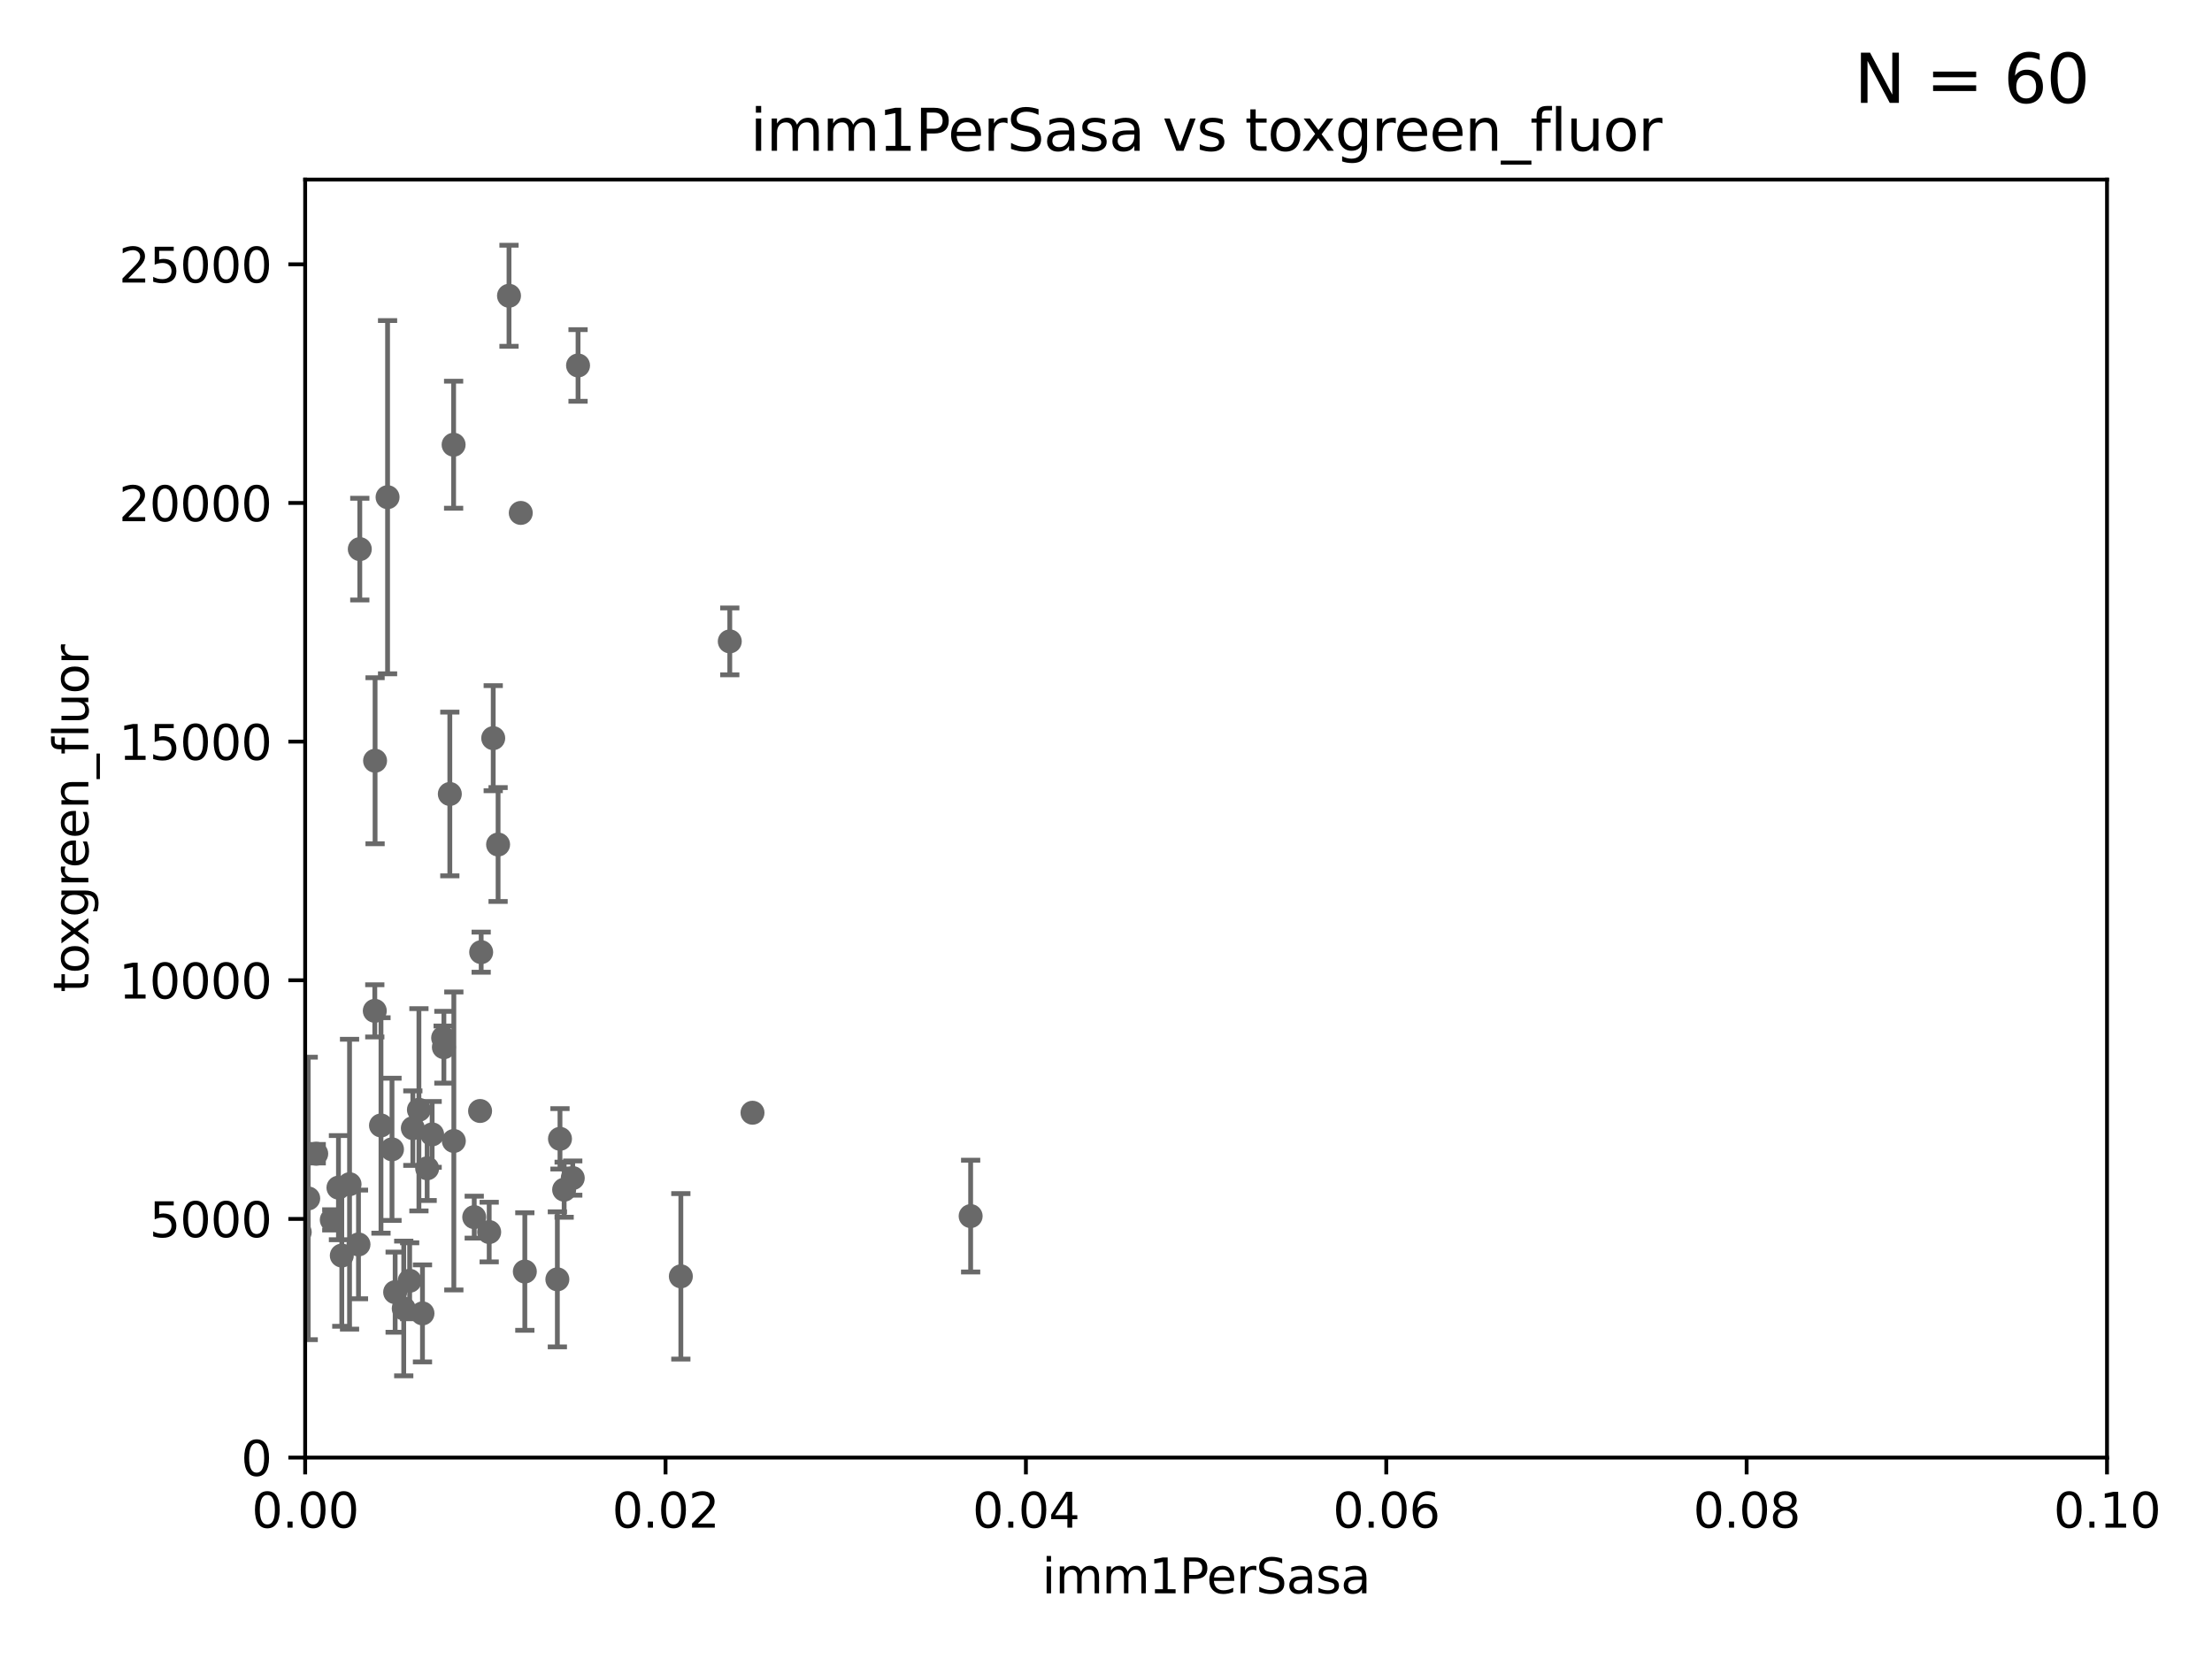 <?xml version="1.0" encoding="utf-8" standalone="no"?>
<!DOCTYPE svg PUBLIC "-//W3C//DTD SVG 1.1//EN"
  "http://www.w3.org/Graphics/SVG/1.1/DTD/svg11.dtd">
<svg xmlns:xlink="http://www.w3.org/1999/xlink" width="460.8pt" height="345.6pt" viewBox="0 0 460.8 345.6" xmlns="http://www.w3.org/2000/svg" version="1.1">
 <defs>
  <style type="text/css">*{stroke-linejoin: round; stroke-linecap: butt}</style>
 </defs>
 <g id="figure_1">
  <g id="patch_1">
   <path d="M 0 345.6 
L 460.8 345.6 
L 460.8 0 
L 0 0 
z
" style="fill: #ffffff"/>
  </g>
  <g id="axes_1">
   <g id="patch_2">
    <path d="M 63.571 303.64 
L 438.93 303.64 
L 438.93 37.411 
L 63.571 37.411 
z
" style="fill: #ffffff"/>
   </g>
   <g id="PathCollection_1">
    <defs>
     <path id="mae672cd3f0" d="M 0 1.118 
C 0.297 1.118 0.581 1 0.791 0.791 
C 1 0.581 1.118 0.297 1.118 0 
C 1.118 -0.297 1 -0.581 0.791 -0.791 
C 0.581 -1 0.297 -1.118 0 -1.118 
C -0.297 -1.118 -0.581 -1 -0.791 -0.791 
C -1 -0.581 -1.118 -0.297 -1.118 0 
C -1.118 0.297 -1 0.581 -0.791 0.791 
C -0.581 1 -0.297 1.118 0 1.118 
z
" style="stroke: #696969"/>
    </defs>
    <g clip-path="url(#pa9d5ca4246)">
     <use xlink:href="#mae672cd3f0" x="-1" y="238.791" style="fill: #696969; stroke: #696969"/>
     <use xlink:href="#mae672cd3f0" x="109.332" y="264.885" style="fill: #696969; stroke: #696969"/>
     <use xlink:href="#mae672cd3f0" x="45.73" y="215.137" style="fill: #696969; stroke: #696969"/>
     <use xlink:href="#mae672cd3f0" x="92.469" y="218.154" style="fill: #696969; stroke: #696969"/>
     <use xlink:href="#mae672cd3f0" x="108.485" y="106.852" style="fill: #696969; stroke: #696969"/>
     <use xlink:href="#mae672cd3f0" x="156.761" y="231.803" style="fill: #696969; stroke: #696969"/>
     <use xlink:href="#mae672cd3f0" x="70.507" y="247.408" style="fill: #696969; stroke: #696969"/>
     <use xlink:href="#mae672cd3f0" x="37.725" y="242.167" style="fill: #696969; stroke: #696969"/>
     <use xlink:href="#mae672cd3f0" x="-1" y="242.628" style="fill: #696969; stroke: #696969"/>
     <use xlink:href="#mae672cd3f0" x="-1" y="260.03" style="fill: #696969; stroke: #696969"/>
     <use xlink:href="#mae672cd3f0" x="74.679" y="259.238" style="fill: #696969; stroke: #696969"/>
     <use xlink:href="#mae672cd3f0" x="78.076" y="210.576" style="fill: #696969; stroke: #696969"/>
     <use xlink:href="#mae672cd3f0" x="141.833" y="265.885" style="fill: #696969; stroke: #696969"/>
     <use xlink:href="#mae672cd3f0" x="103.761" y="175.929" style="fill: #696969; stroke: #696969"/>
     <use xlink:href="#mae672cd3f0" x="120.418" y="76.132" style="fill: #696969; stroke: #696969"/>
     <use xlink:href="#mae672cd3f0" x="62.439" y="256.676" style="fill: #696969; stroke: #696969"/>
     <use xlink:href="#mae672cd3f0" x="47.36" y="120.338" style="fill: #696969; stroke: #696969"/>
     <use xlink:href="#mae672cd3f0" x="74.952" y="114.39" style="fill: #696969; stroke: #696969"/>
     <use xlink:href="#mae672cd3f0" x="11.634" y="242.44" style="fill: #696969; stroke: #696969"/>
     <use xlink:href="#mae672cd3f0" x="98.792" y="253.552" style="fill: #696969; stroke: #696969"/>
     <use xlink:href="#mae672cd3f0" x="56.142" y="244.141" style="fill: #696969; stroke: #696969"/>
     <use xlink:href="#mae672cd3f0" x="102.747" y="153.772" style="fill: #696969; stroke: #696969"/>
     <use xlink:href="#mae672cd3f0" x="94.542" y="237.685" style="fill: #696969; stroke: #696969"/>
     <use xlink:href="#mae672cd3f0" x="65.875" y="240.34" style="fill: #696969; stroke: #696969"/>
     <use xlink:href="#mae672cd3f0" x="152.027" y="133.613" style="fill: #696969; stroke: #696969"/>
     <use xlink:href="#mae672cd3f0" x="47.193" y="122.782" style="fill: #696969; stroke: #696969"/>
     <use xlink:href="#mae672cd3f0" x="84.106" y="272.577" style="fill: #696969; stroke: #696969"/>
     <use xlink:href="#mae672cd3f0" x="90.023" y="236.314" style="fill: #696969; stroke: #696969"/>
     <use xlink:href="#mae672cd3f0" x="117.522" y="247.837" style="fill: #696969; stroke: #696969"/>
     <use xlink:href="#mae672cd3f0" x="86.003" y="235.015" style="fill: #696969; stroke: #696969"/>
     <use xlink:href="#mae672cd3f0" x="1.664" y="249.627" style="fill: #696969; stroke: #696969"/>
     <use xlink:href="#mae672cd3f0" x="71.203" y="261.556" style="fill: #696969; stroke: #696969"/>
     <use xlink:href="#mae672cd3f0" x="-1" y="242.759" style="fill: #696969; stroke: #696969"/>
     <use xlink:href="#mae672cd3f0" x="-1" y="238.161" style="fill: #696969; stroke: #696969"/>
     <use xlink:href="#mae672cd3f0" x="202.203" y="253.334" style="fill: #696969; stroke: #696969"/>
     <use xlink:href="#mae672cd3f0" x="-1" y="237.422" style="fill: #696969; stroke: #696969"/>
     <use xlink:href="#mae672cd3f0" x="-1" y="236.596" style="fill: #696969; stroke: #696969"/>
     <use xlink:href="#mae672cd3f0" x="116.656" y="237.238" style="fill: #696969; stroke: #696969"/>
     <use xlink:href="#mae672cd3f0" x="119.315" y="245.413" style="fill: #696969; stroke: #696969"/>
     <use xlink:href="#mae672cd3f0" x="116.109" y="266.51" style="fill: #696969; stroke: #696969"/>
     <use xlink:href="#mae672cd3f0" x="88.984" y="243.381" style="fill: #696969; stroke: #696969"/>
     <use xlink:href="#mae672cd3f0" x="79.367" y="234.451" style="fill: #696969; stroke: #696969"/>
     <use xlink:href="#mae672cd3f0" x="85.34" y="266.809" style="fill: #696969; stroke: #696969"/>
     <use xlink:href="#mae672cd3f0" x="81.66" y="239.425" style="fill: #696969; stroke: #696969"/>
     <use xlink:href="#mae672cd3f0" x="82.317" y="269.184" style="fill: #696969; stroke: #696969"/>
     <use xlink:href="#mae672cd3f0" x="94.496" y="92.644" style="fill: #696969; stroke: #696969"/>
     <use xlink:href="#mae672cd3f0" x="-1" y="195.462" style="fill: #696969; stroke: #696969"/>
     <use xlink:href="#mae672cd3f0" x="-1" y="260.957" style="fill: #696969; stroke: #696969"/>
     <use xlink:href="#mae672cd3f0" x="7.627" y="263.725" style="fill: #696969; stroke: #696969"/>
     <use xlink:href="#mae672cd3f0" x="88.01" y="273.604" style="fill: #696969; stroke: #696969"/>
     <use xlink:href="#mae672cd3f0" x="101.907" y="256.66" style="fill: #696969; stroke: #696969"/>
     <use xlink:href="#mae672cd3f0" x="72.817" y="246.69" style="fill: #696969; stroke: #696969"/>
     <use xlink:href="#mae672cd3f0" x="92.316" y="216.213" style="fill: #696969; stroke: #696969"/>
     <use xlink:href="#mae672cd3f0" x="78.136" y="158.477" style="fill: #696969; stroke: #696969"/>
     <use xlink:href="#mae672cd3f0" x="69.116" y="254.118" style="fill: #696969; stroke: #696969"/>
     <use xlink:href="#mae672cd3f0" x="55.434" y="247.146" style="fill: #696969; stroke: #696969"/>
     <use xlink:href="#mae672cd3f0" x="100.236" y="198.352" style="fill: #696969; stroke: #696969"/>
     <use xlink:href="#mae672cd3f0" x="80.738" y="103.572" style="fill: #696969; stroke: #696969"/>
     <use xlink:href="#mae672cd3f0" x="93.707" y="165.402" style="fill: #696969; stroke: #696969"/>
     <use xlink:href="#mae672cd3f0" x="64.206" y="249.657" style="fill: #696969; stroke: #696969"/>
     <use xlink:href="#mae672cd3f0" x="87.269" y="231.188" style="fill: #696969; stroke: #696969"/>
     <use xlink:href="#mae672cd3f0" x="106.035" y="61.614" style="fill: #696969; stroke: #696969"/>
     <use xlink:href="#mae672cd3f0" x="100.01" y="231.439" style="fill: #696969; stroke: #696969"/>
    </g>
   </g>
   <g id="matplotlib.axis_1">
    <g id="xtick_1">
     <g id="line2d_1">
      <defs>
       <path id="m71b33cb4cd" d="M 0 0 
L 0 3.5 
" style="stroke: #000000; stroke-width: 0.8"/>
      </defs>
      <g>
       <use xlink:href="#m71b33cb4cd" x="63.571" y="303.64" style="stroke: #000000; stroke-width: 0.8"/>
      </g>
     </g>
     <g id="text_1">
      <!-- 0.00 -->
      <g transform="translate(52.438 318.238)scale(0.1 -0.1)">
       <defs>
        <path id="DejaVuSans-30" d="M 2034 4250 
Q 1547 4250 1301 3770 
Q 1056 3291 1056 2328 
Q 1056 1369 1301 889 
Q 1547 409 2034 409 
Q 2525 409 2770 889 
Q 3016 1369 3016 2328 
Q 3016 3291 2770 3770 
Q 2525 4250 2034 4250 
z
M 2034 4750 
Q 2819 4750 3233 4129 
Q 3647 3509 3647 2328 
Q 3647 1150 3233 529 
Q 2819 -91 2034 -91 
Q 1250 -91 836 529 
Q 422 1150 422 2328 
Q 422 3509 836 4129 
Q 1250 4750 2034 4750 
z
" transform="scale(0.016)"/>
        <path id="DejaVuSans-2e" d="M 684 794 
L 1344 794 
L 1344 0 
L 684 0 
L 684 794 
z
" transform="scale(0.016)"/>
       </defs>
       <use xlink:href="#DejaVuSans-30"/>
       <use xlink:href="#DejaVuSans-2e" x="63.623"/>
       <use xlink:href="#DejaVuSans-30" x="95.41"/>
       <use xlink:href="#DejaVuSans-30" x="159.033"/>
      </g>
     </g>
    </g>
    <g id="xtick_2">
     <g id="line2d_2">
      <g>
       <use xlink:href="#m71b33cb4cd" x="138.643" y="303.64" style="stroke: #000000; stroke-width: 0.8"/>
      </g>
     </g>
     <g id="text_2">
      <!-- 0.02 -->
      <g transform="translate(127.51 318.238)scale(0.1 -0.1)">
       <defs>
        <path id="DejaVuSans-32" d="M 1228 531 
L 3431 531 
L 3431 0 
L 469 0 
L 469 531 
Q 828 903 1448 1529 
Q 2069 2156 2228 2338 
Q 2531 2678 2651 2914 
Q 2772 3150 2772 3378 
Q 2772 3750 2511 3984 
Q 2250 4219 1831 4219 
Q 1534 4219 1204 4116 
Q 875 4013 500 3803 
L 500 4441 
Q 881 4594 1212 4672 
Q 1544 4750 1819 4750 
Q 2544 4750 2975 4387 
Q 3406 4025 3406 3419 
Q 3406 3131 3298 2873 
Q 3191 2616 2906 2266 
Q 2828 2175 2409 1742 
Q 1991 1309 1228 531 
z
" transform="scale(0.016)"/>
       </defs>
       <use xlink:href="#DejaVuSans-30"/>
       <use xlink:href="#DejaVuSans-2e" x="63.623"/>
       <use xlink:href="#DejaVuSans-30" x="95.41"/>
       <use xlink:href="#DejaVuSans-32" x="159.033"/>
      </g>
     </g>
    </g>
    <g id="xtick_3">
     <g id="line2d_3">
      <g>
       <use xlink:href="#m71b33cb4cd" x="213.715" y="303.64" style="stroke: #000000; stroke-width: 0.8"/>
      </g>
     </g>
     <g id="text_3">
      <!-- 0.04 -->
      <g transform="translate(202.582 318.238)scale(0.1 -0.1)">
       <defs>
        <path id="DejaVuSans-34" d="M 2419 4116 
L 825 1625 
L 2419 1625 
L 2419 4116 
z
M 2253 4666 
L 3047 4666 
L 3047 1625 
L 3713 1625 
L 3713 1100 
L 3047 1100 
L 3047 0 
L 2419 0 
L 2419 1100 
L 313 1100 
L 313 1709 
L 2253 4666 
z
" transform="scale(0.016)"/>
       </defs>
       <use xlink:href="#DejaVuSans-30"/>
       <use xlink:href="#DejaVuSans-2e" x="63.623"/>
       <use xlink:href="#DejaVuSans-30" x="95.41"/>
       <use xlink:href="#DejaVuSans-34" x="159.033"/>
      </g>
     </g>
    </g>
    <g id="xtick_4">
     <g id="line2d_4">
      <g>
       <use xlink:href="#m71b33cb4cd" x="288.786" y="303.64" style="stroke: #000000; stroke-width: 0.8"/>
      </g>
     </g>
     <g id="text_4">
      <!-- 0.06 -->
      <g transform="translate(277.654 318.238)scale(0.1 -0.1)">
       <defs>
        <path id="DejaVuSans-36" d="M 2113 2584 
Q 1688 2584 1439 2293 
Q 1191 2003 1191 1497 
Q 1191 994 1439 701 
Q 1688 409 2113 409 
Q 2538 409 2786 701 
Q 3034 994 3034 1497 
Q 3034 2003 2786 2293 
Q 2538 2584 2113 2584 
z
M 3366 4563 
L 3366 3988 
Q 3128 4100 2886 4159 
Q 2644 4219 2406 4219 
Q 1781 4219 1451 3797 
Q 1122 3375 1075 2522 
Q 1259 2794 1537 2939 
Q 1816 3084 2150 3084 
Q 2853 3084 3261 2657 
Q 3669 2231 3669 1497 
Q 3669 778 3244 343 
Q 2819 -91 2113 -91 
Q 1303 -91 875 529 
Q 447 1150 447 2328 
Q 447 3434 972 4092 
Q 1497 4750 2381 4750 
Q 2619 4750 2861 4703 
Q 3103 4656 3366 4563 
z
" transform="scale(0.016)"/>
       </defs>
       <use xlink:href="#DejaVuSans-30"/>
       <use xlink:href="#DejaVuSans-2e" x="63.623"/>
       <use xlink:href="#DejaVuSans-30" x="95.41"/>
       <use xlink:href="#DejaVuSans-36" x="159.033"/>
      </g>
     </g>
    </g>
    <g id="xtick_5">
     <g id="line2d_5">
      <g>
       <use xlink:href="#m71b33cb4cd" x="363.858" y="303.64" style="stroke: #000000; stroke-width: 0.8"/>
      </g>
     </g>
     <g id="text_5">
      <!-- 0.08 -->
      <g transform="translate(352.725 318.238)scale(0.1 -0.1)">
       <defs>
        <path id="DejaVuSans-38" d="M 2034 2216 
Q 1584 2216 1326 1975 
Q 1069 1734 1069 1313 
Q 1069 891 1326 650 
Q 1584 409 2034 409 
Q 2484 409 2743 651 
Q 3003 894 3003 1313 
Q 3003 1734 2745 1975 
Q 2488 2216 2034 2216 
z
M 1403 2484 
Q 997 2584 770 2862 
Q 544 3141 544 3541 
Q 544 4100 942 4425 
Q 1341 4750 2034 4750 
Q 2731 4750 3128 4425 
Q 3525 4100 3525 3541 
Q 3525 3141 3298 2862 
Q 3072 2584 2669 2484 
Q 3125 2378 3379 2068 
Q 3634 1759 3634 1313 
Q 3634 634 3220 271 
Q 2806 -91 2034 -91 
Q 1263 -91 848 271 
Q 434 634 434 1313 
Q 434 1759 690 2068 
Q 947 2378 1403 2484 
z
M 1172 3481 
Q 1172 3119 1398 2916 
Q 1625 2713 2034 2713 
Q 2441 2713 2670 2916 
Q 2900 3119 2900 3481 
Q 2900 3844 2670 4047 
Q 2441 4250 2034 4250 
Q 1625 4250 1398 4047 
Q 1172 3844 1172 3481 
z
" transform="scale(0.016)"/>
       </defs>
       <use xlink:href="#DejaVuSans-30"/>
       <use xlink:href="#DejaVuSans-2e" x="63.623"/>
       <use xlink:href="#DejaVuSans-30" x="95.41"/>
       <use xlink:href="#DejaVuSans-38" x="159.033"/>
      </g>
     </g>
    </g>
    <g id="xtick_6">
     <g id="line2d_6">
      <g>
       <use xlink:href="#m71b33cb4cd" x="438.93" y="303.64" style="stroke: #000000; stroke-width: 0.8"/>
      </g>
     </g>
     <g id="text_6">
      <!-- 0.10 -->
      <g transform="translate(427.797 318.238)scale(0.1 -0.1)">
       <defs>
        <path id="DejaVuSans-31" d="M 794 531 
L 1825 531 
L 1825 4091 
L 703 3866 
L 703 4441 
L 1819 4666 
L 2450 4666 
L 2450 531 
L 3481 531 
L 3481 0 
L 794 0 
L 794 531 
z
" transform="scale(0.016)"/>
       </defs>
       <use xlink:href="#DejaVuSans-30"/>
       <use xlink:href="#DejaVuSans-2e" x="63.623"/>
       <use xlink:href="#DejaVuSans-31" x="95.41"/>
       <use xlink:href="#DejaVuSans-30" x="159.033"/>
      </g>
     </g>
    </g>
    <g id="text_7">
     <!-- imm1PerSasa -->
     <g transform="translate(217.067 331.917)scale(0.1 -0.1)">
      <defs>
       <path id="DejaVuSans-69" d="M 603 3500 
L 1178 3500 
L 1178 0 
L 603 0 
L 603 3500 
z
M 603 4863 
L 1178 4863 
L 1178 4134 
L 603 4134 
L 603 4863 
z
" transform="scale(0.016)"/>
       <path id="DejaVuSans-6d" d="M 3328 2828 
Q 3544 3216 3844 3400 
Q 4144 3584 4550 3584 
Q 5097 3584 5394 3201 
Q 5691 2819 5691 2113 
L 5691 0 
L 5113 0 
L 5113 2094 
Q 5113 2597 4934 2840 
Q 4756 3084 4391 3084 
Q 3944 3084 3684 2787 
Q 3425 2491 3425 1978 
L 3425 0 
L 2847 0 
L 2847 2094 
Q 2847 2600 2669 2842 
Q 2491 3084 2119 3084 
Q 1678 3084 1418 2786 
Q 1159 2488 1159 1978 
L 1159 0 
L 581 0 
L 581 3500 
L 1159 3500 
L 1159 2956 
Q 1356 3278 1631 3431 
Q 1906 3584 2284 3584 
Q 2666 3584 2933 3390 
Q 3200 3197 3328 2828 
z
" transform="scale(0.016)"/>
       <path id="DejaVuSans-50" d="M 1259 4147 
L 1259 2394 
L 2053 2394 
Q 2494 2394 2734 2622 
Q 2975 2850 2975 3272 
Q 2975 3691 2734 3919 
Q 2494 4147 2053 4147 
L 1259 4147 
z
M 628 4666 
L 2053 4666 
Q 2838 4666 3239 4311 
Q 3641 3956 3641 3272 
Q 3641 2581 3239 2228 
Q 2838 1875 2053 1875 
L 1259 1875 
L 1259 0 
L 628 0 
L 628 4666 
z
" transform="scale(0.016)"/>
       <path id="DejaVuSans-65" d="M 3597 1894 
L 3597 1613 
L 953 1613 
Q 991 1019 1311 708 
Q 1631 397 2203 397 
Q 2534 397 2845 478 
Q 3156 559 3463 722 
L 3463 178 
Q 3153 47 2828 -22 
Q 2503 -91 2169 -91 
Q 1331 -91 842 396 
Q 353 884 353 1716 
Q 353 2575 817 3079 
Q 1281 3584 2069 3584 
Q 2775 3584 3186 3129 
Q 3597 2675 3597 1894 
z
M 3022 2063 
Q 3016 2534 2758 2815 
Q 2500 3097 2075 3097 
Q 1594 3097 1305 2825 
Q 1016 2553 972 2059 
L 3022 2063 
z
" transform="scale(0.016)"/>
       <path id="DejaVuSans-72" d="M 2631 2963 
Q 2534 3019 2420 3045 
Q 2306 3072 2169 3072 
Q 1681 3072 1420 2755 
Q 1159 2438 1159 1844 
L 1159 0 
L 581 0 
L 581 3500 
L 1159 3500 
L 1159 2956 
Q 1341 3275 1631 3429 
Q 1922 3584 2338 3584 
Q 2397 3584 2469 3576 
Q 2541 3569 2628 3553 
L 2631 2963 
z
" transform="scale(0.016)"/>
       <path id="DejaVuSans-53" d="M 3425 4513 
L 3425 3897 
Q 3066 4069 2747 4153 
Q 2428 4238 2131 4238 
Q 1616 4238 1336 4038 
Q 1056 3838 1056 3469 
Q 1056 3159 1242 3001 
Q 1428 2844 1947 2747 
L 2328 2669 
Q 3034 2534 3370 2195 
Q 3706 1856 3706 1288 
Q 3706 609 3251 259 
Q 2797 -91 1919 -91 
Q 1588 -91 1214 -16 
Q 841 59 441 206 
L 441 856 
Q 825 641 1194 531 
Q 1563 422 1919 422 
Q 2459 422 2753 634 
Q 3047 847 3047 1241 
Q 3047 1584 2836 1778 
Q 2625 1972 2144 2069 
L 1759 2144 
Q 1053 2284 737 2584 
Q 422 2884 422 3419 
Q 422 4038 858 4394 
Q 1294 4750 2059 4750 
Q 2388 4750 2728 4690 
Q 3069 4631 3425 4513 
z
" transform="scale(0.016)"/>
       <path id="DejaVuSans-61" d="M 2194 1759 
Q 1497 1759 1228 1600 
Q 959 1441 959 1056 
Q 959 750 1161 570 
Q 1363 391 1709 391 
Q 2188 391 2477 730 
Q 2766 1069 2766 1631 
L 2766 1759 
L 2194 1759 
z
M 3341 1997 
L 3341 0 
L 2766 0 
L 2766 531 
Q 2569 213 2275 61 
Q 1981 -91 1556 -91 
Q 1019 -91 701 211 
Q 384 513 384 1019 
Q 384 1609 779 1909 
Q 1175 2209 1959 2209 
L 2766 2209 
L 2766 2266 
Q 2766 2663 2505 2880 
Q 2244 3097 1772 3097 
Q 1472 3097 1187 3025 
Q 903 2953 641 2809 
L 641 3341 
Q 956 3463 1253 3523 
Q 1550 3584 1831 3584 
Q 2591 3584 2966 3190 
Q 3341 2797 3341 1997 
z
" transform="scale(0.016)"/>
       <path id="DejaVuSans-73" d="M 2834 3397 
L 2834 2853 
Q 2591 2978 2328 3040 
Q 2066 3103 1784 3103 
Q 1356 3103 1142 2972 
Q 928 2841 928 2578 
Q 928 2378 1081 2264 
Q 1234 2150 1697 2047 
L 1894 2003 
Q 2506 1872 2764 1633 
Q 3022 1394 3022 966 
Q 3022 478 2636 193 
Q 2250 -91 1575 -91 
Q 1294 -91 989 -36 
Q 684 19 347 128 
L 347 722 
Q 666 556 975 473 
Q 1284 391 1588 391 
Q 1994 391 2212 530 
Q 2431 669 2431 922 
Q 2431 1156 2273 1281 
Q 2116 1406 1581 1522 
L 1381 1569 
Q 847 1681 609 1914 
Q 372 2147 372 2553 
Q 372 3047 722 3315 
Q 1072 3584 1716 3584 
Q 2034 3584 2315 3537 
Q 2597 3491 2834 3397 
z
" transform="scale(0.016)"/>
      </defs>
      <use xlink:href="#DejaVuSans-69"/>
      <use xlink:href="#DejaVuSans-6d" x="27.783"/>
      <use xlink:href="#DejaVuSans-6d" x="125.195"/>
      <use xlink:href="#DejaVuSans-31" x="222.607"/>
      <use xlink:href="#DejaVuSans-50" x="286.23"/>
      <use xlink:href="#DejaVuSans-65" x="342.908"/>
      <use xlink:href="#DejaVuSans-72" x="404.432"/>
      <use xlink:href="#DejaVuSans-53" x="445.545"/>
      <use xlink:href="#DejaVuSans-61" x="509.021"/>
      <use xlink:href="#DejaVuSans-73" x="570.301"/>
      <use xlink:href="#DejaVuSans-61" x="622.4"/>
     </g>
    </g>
   </g>
   <g id="matplotlib.axis_2">
    <g id="ytick_1">
     <g id="line2d_7">
      <defs>
       <path id="m2ce5db511b" d="M 0 0 
L -3.5 0 
" style="stroke: #000000; stroke-width: 0.8"/>
      </defs>
      <g>
       <use xlink:href="#m2ce5db511b" x="63.571" y="303.64" style="stroke: #000000; stroke-width: 0.8"/>
      </g>
     </g>
     <g id="text_8">
      <!-- 0 -->
      <g transform="translate(50.209 307.439)scale(0.1 -0.1)">
       <use xlink:href="#DejaVuSans-30"/>
      </g>
     </g>
    </g>
    <g id="ytick_2">
     <g id="line2d_8">
      <g>
       <use xlink:href="#m2ce5db511b" x="63.571" y="253.925" style="stroke: #000000; stroke-width: 0.8"/>
      </g>
     </g>
     <g id="text_9">
      <!-- 5000 -->
      <g transform="translate(31.121 257.724)scale(0.1 -0.1)">
       <defs>
        <path id="DejaVuSans-35" d="M 691 4666 
L 3169 4666 
L 3169 4134 
L 1269 4134 
L 1269 2991 
Q 1406 3038 1543 3061 
Q 1681 3084 1819 3084 
Q 2600 3084 3056 2656 
Q 3513 2228 3513 1497 
Q 3513 744 3044 326 
Q 2575 -91 1722 -91 
Q 1428 -91 1123 -41 
Q 819 9 494 109 
L 494 744 
Q 775 591 1075 516 
Q 1375 441 1709 441 
Q 2250 441 2565 725 
Q 2881 1009 2881 1497 
Q 2881 1984 2565 2268 
Q 2250 2553 1709 2553 
Q 1456 2553 1204 2497 
Q 953 2441 691 2322 
L 691 4666 
z
" transform="scale(0.016)"/>
       </defs>
       <use xlink:href="#DejaVuSans-35"/>
       <use xlink:href="#DejaVuSans-30" x="63.623"/>
       <use xlink:href="#DejaVuSans-30" x="127.246"/>
       <use xlink:href="#DejaVuSans-30" x="190.869"/>
      </g>
     </g>
    </g>
    <g id="ytick_3">
     <g id="line2d_9">
      <g>
       <use xlink:href="#m2ce5db511b" x="63.571" y="204.209" style="stroke: #000000; stroke-width: 0.8"/>
      </g>
     </g>
     <g id="text_10">
      <!-- 10000 -->
      <g transform="translate(24.759 208.009)scale(0.1 -0.1)">
       <use xlink:href="#DejaVuSans-31"/>
       <use xlink:href="#DejaVuSans-30" x="63.623"/>
       <use xlink:href="#DejaVuSans-30" x="127.246"/>
       <use xlink:href="#DejaVuSans-30" x="190.869"/>
       <use xlink:href="#DejaVuSans-30" x="254.492"/>
      </g>
     </g>
    </g>
    <g id="ytick_4">
     <g id="line2d_10">
      <g>
       <use xlink:href="#m2ce5db511b" x="63.571" y="154.494" style="stroke: #000000; stroke-width: 0.8"/>
      </g>
     </g>
     <g id="text_11">
      <!-- 15000 -->
      <g transform="translate(24.759 158.293)scale(0.1 -0.1)">
       <use xlink:href="#DejaVuSans-31"/>
       <use xlink:href="#DejaVuSans-35" x="63.623"/>
       <use xlink:href="#DejaVuSans-30" x="127.246"/>
       <use xlink:href="#DejaVuSans-30" x="190.869"/>
       <use xlink:href="#DejaVuSans-30" x="254.492"/>
      </g>
     </g>
    </g>
    <g id="ytick_5">
     <g id="line2d_11">
      <g>
       <use xlink:href="#m2ce5db511b" x="63.571" y="104.779" style="stroke: #000000; stroke-width: 0.8"/>
      </g>
     </g>
     <g id="text_12">
      <!-- 20000 -->
      <g transform="translate(24.759 108.578)scale(0.1 -0.1)">
       <use xlink:href="#DejaVuSans-32"/>
       <use xlink:href="#DejaVuSans-30" x="63.623"/>
       <use xlink:href="#DejaVuSans-30" x="127.246"/>
       <use xlink:href="#DejaVuSans-30" x="190.869"/>
       <use xlink:href="#DejaVuSans-30" x="254.492"/>
      </g>
     </g>
    </g>
    <g id="ytick_6">
     <g id="line2d_12">
      <g>
       <use xlink:href="#m2ce5db511b" x="63.571" y="55.063" style="stroke: #000000; stroke-width: 0.8"/>
      </g>
     </g>
     <g id="text_13">
      <!-- 25000 -->
      <g transform="translate(24.759 58.862)scale(0.1 -0.1)">
       <use xlink:href="#DejaVuSans-32"/>
       <use xlink:href="#DejaVuSans-35" x="63.623"/>
       <use xlink:href="#DejaVuSans-30" x="127.246"/>
       <use xlink:href="#DejaVuSans-30" x="190.869"/>
       <use xlink:href="#DejaVuSans-30" x="254.492"/>
      </g>
     </g>
    </g>
    <g id="text_14">
     <!-- toxgreen_fluor -->
     <g transform="translate(18.401 206.72)rotate(-90)scale(0.1 -0.1)">
      <defs>
       <path id="DejaVuSans-74" d="M 1172 4494 
L 1172 3500 
L 2356 3500 
L 2356 3053 
L 1172 3053 
L 1172 1153 
Q 1172 725 1289 603 
Q 1406 481 1766 481 
L 2356 481 
L 2356 0 
L 1766 0 
Q 1100 0 847 248 
Q 594 497 594 1153 
L 594 3053 
L 172 3053 
L 172 3500 
L 594 3500 
L 594 4494 
L 1172 4494 
z
" transform="scale(0.016)"/>
       <path id="DejaVuSans-6f" d="M 1959 3097 
Q 1497 3097 1228 2736 
Q 959 2375 959 1747 
Q 959 1119 1226 758 
Q 1494 397 1959 397 
Q 2419 397 2687 759 
Q 2956 1122 2956 1747 
Q 2956 2369 2687 2733 
Q 2419 3097 1959 3097 
z
M 1959 3584 
Q 2709 3584 3137 3096 
Q 3566 2609 3566 1747 
Q 3566 888 3137 398 
Q 2709 -91 1959 -91 
Q 1206 -91 779 398 
Q 353 888 353 1747 
Q 353 2609 779 3096 
Q 1206 3584 1959 3584 
z
" transform="scale(0.016)"/>
       <path id="DejaVuSans-78" d="M 3513 3500 
L 2247 1797 
L 3578 0 
L 2900 0 
L 1881 1375 
L 863 0 
L 184 0 
L 1544 1831 
L 300 3500 
L 978 3500 
L 1906 2253 
L 2834 3500 
L 3513 3500 
z
" transform="scale(0.016)"/>
       <path id="DejaVuSans-67" d="M 2906 1791 
Q 2906 2416 2648 2759 
Q 2391 3103 1925 3103 
Q 1463 3103 1205 2759 
Q 947 2416 947 1791 
Q 947 1169 1205 825 
Q 1463 481 1925 481 
Q 2391 481 2648 825 
Q 2906 1169 2906 1791 
z
M 3481 434 
Q 3481 -459 3084 -895 
Q 2688 -1331 1869 -1331 
Q 1566 -1331 1297 -1286 
Q 1028 -1241 775 -1147 
L 775 -588 
Q 1028 -725 1275 -790 
Q 1522 -856 1778 -856 
Q 2344 -856 2625 -561 
Q 2906 -266 2906 331 
L 2906 616 
Q 2728 306 2450 153 
Q 2172 0 1784 0 
Q 1141 0 747 490 
Q 353 981 353 1791 
Q 353 2603 747 3093 
Q 1141 3584 1784 3584 
Q 2172 3584 2450 3431 
Q 2728 3278 2906 2969 
L 2906 3500 
L 3481 3500 
L 3481 434 
z
" transform="scale(0.016)"/>
       <path id="DejaVuSans-6e" d="M 3513 2113 
L 3513 0 
L 2938 0 
L 2938 2094 
Q 2938 2591 2744 2837 
Q 2550 3084 2163 3084 
Q 1697 3084 1428 2787 
Q 1159 2491 1159 1978 
L 1159 0 
L 581 0 
L 581 3500 
L 1159 3500 
L 1159 2956 
Q 1366 3272 1645 3428 
Q 1925 3584 2291 3584 
Q 2894 3584 3203 3211 
Q 3513 2838 3513 2113 
z
" transform="scale(0.016)"/>
       <path id="DejaVuSans-5f" d="M 3263 -1063 
L 3263 -1509 
L -63 -1509 
L -63 -1063 
L 3263 -1063 
z
" transform="scale(0.016)"/>
       <path id="DejaVuSans-66" d="M 2375 4863 
L 2375 4384 
L 1825 4384 
Q 1516 4384 1395 4259 
Q 1275 4134 1275 3809 
L 1275 3500 
L 2222 3500 
L 2222 3053 
L 1275 3053 
L 1275 0 
L 697 0 
L 697 3053 
L 147 3053 
L 147 3500 
L 697 3500 
L 697 3744 
Q 697 4328 969 4595 
Q 1241 4863 1831 4863 
L 2375 4863 
z
" transform="scale(0.016)"/>
       <path id="DejaVuSans-6c" d="M 603 4863 
L 1178 4863 
L 1178 0 
L 603 0 
L 603 4863 
z
" transform="scale(0.016)"/>
       <path id="DejaVuSans-75" d="M 544 1381 
L 544 3500 
L 1119 3500 
L 1119 1403 
Q 1119 906 1312 657 
Q 1506 409 1894 409 
Q 2359 409 2629 706 
Q 2900 1003 2900 1516 
L 2900 3500 
L 3475 3500 
L 3475 0 
L 2900 0 
L 2900 538 
Q 2691 219 2414 64 
Q 2138 -91 1772 -91 
Q 1169 -91 856 284 
Q 544 659 544 1381 
z
M 1991 3584 
L 1991 3584 
z
" transform="scale(0.016)"/>
      </defs>
      <use xlink:href="#DejaVuSans-74"/>
      <use xlink:href="#DejaVuSans-6f" x="39.209"/>
      <use xlink:href="#DejaVuSans-78" x="97.266"/>
      <use xlink:href="#DejaVuSans-67" x="156.445"/>
      <use xlink:href="#DejaVuSans-72" x="219.922"/>
      <use xlink:href="#DejaVuSans-65" x="258.785"/>
      <use xlink:href="#DejaVuSans-65" x="320.309"/>
      <use xlink:href="#DejaVuSans-6e" x="381.832"/>
      <use xlink:href="#DejaVuSans-5f" x="445.211"/>
      <use xlink:href="#DejaVuSans-66" x="495.211"/>
      <use xlink:href="#DejaVuSans-6c" x="530.416"/>
      <use xlink:href="#DejaVuSans-75" x="558.199"/>
      <use xlink:href="#DejaVuSans-6f" x="621.578"/>
      <use xlink:href="#DejaVuSans-72" x="682.76"/>
     </g>
    </g>
   </g>
   <g id="LineCollection_1">
    <path clip-path="url(#pa9d5ca4246)" style="fill: none; stroke: #696969"/>
    <path d="M 109.332 277.129 
L 109.332 252.641 
" clip-path="url(#pa9d5ca4246)" style="fill: none; stroke: #696969"/>
    <path d="M 45.73 259.95 
L 45.73 170.324 
" clip-path="url(#pa9d5ca4246)" style="fill: none; stroke: #696969"/>
    <path d="M 92.469 225.633 
L 92.469 210.676 
" clip-path="url(#pa9d5ca4246)" style="fill: none; stroke: #696969"/>
    <path d="M 108.485 107.531 
L 108.485 106.173 
" clip-path="url(#pa9d5ca4246)" style="fill: none; stroke: #696969"/>
    <path d="M 156.761 232.489 
L 156.761 231.117 
" clip-path="url(#pa9d5ca4246)" style="fill: none; stroke: #696969"/>
    <path d="M 70.507 258.256 
L 70.507 236.559 
" clip-path="url(#pa9d5ca4246)" style="fill: none; stroke: #696969"/>
    <path d="M 37.725 257.936 
L 37.725 226.398 
" clip-path="url(#pa9d5ca4246)" style="fill: none; stroke: #696969"/>
    <path clip-path="url(#pa9d5ca4246)" style="fill: none; stroke: #696969"/>
    <path clip-path="url(#pa9d5ca4246)" style="fill: none; stroke: #696969"/>
    <path d="M 74.679 270.556 
L 74.679 247.919 
" clip-path="url(#pa9d5ca4246)" style="fill: none; stroke: #696969"/>
    <path d="M 78.076 216.015 
L 78.076 205.138 
" clip-path="url(#pa9d5ca4246)" style="fill: none; stroke: #696969"/>
    <path d="M 141.833 283.124 
L 141.833 248.646 
" clip-path="url(#pa9d5ca4246)" style="fill: none; stroke: #696969"/>
    <path d="M 103.761 187.788 
L 103.761 164.07 
" clip-path="url(#pa9d5ca4246)" style="fill: none; stroke: #696969"/>
    <path d="M 120.418 83.593 
L 120.418 68.672 
" clip-path="url(#pa9d5ca4246)" style="fill: none; stroke: #696969"/>
    <path d="M 62.439 261.121 
L 62.439 252.231 
" clip-path="url(#pa9d5ca4246)" style="fill: none; stroke: #696969"/>
    <path d="M 47.36 149.148 
L 47.36 91.528 
" clip-path="url(#pa9d5ca4246)" style="fill: none; stroke: #696969"/>
    <path d="M 74.952 124.986 
L 74.952 103.795 
" clip-path="url(#pa9d5ca4246)" style="fill: none; stroke: #696969"/>
    <path d="M 11.634 252.692 
L 11.634 232.189 
" clip-path="url(#pa9d5ca4246)" style="fill: none; stroke: #696969"/>
    <path d="M 98.792 257.916 
L 98.792 249.188 
" clip-path="url(#pa9d5ca4246)" style="fill: none; stroke: #696969"/>
    <path d="M 56.142 260.365 
L 56.142 227.916 
" clip-path="url(#pa9d5ca4246)" style="fill: none; stroke: #696969"/>
    <path d="M 102.747 164.719 
L 102.747 142.826 
" clip-path="url(#pa9d5ca4246)" style="fill: none; stroke: #696969"/>
    <path d="M 94.542 268.723 
L 94.542 206.647 
" clip-path="url(#pa9d5ca4246)" style="fill: none; stroke: #696969"/>
    <path d="M 65.875 242.273 
L 65.875 238.408 
" clip-path="url(#pa9d5ca4246)" style="fill: none; stroke: #696969"/>
    <path d="M 152.027 140.578 
L 152.027 126.648 
" clip-path="url(#pa9d5ca4246)" style="fill: none; stroke: #696969"/>
    <path d="M 47.193 139.246 
L 47.193 106.318 
" clip-path="url(#pa9d5ca4246)" style="fill: none; stroke: #696969"/>
    <path d="M 84.106 286.609 
L 84.106 258.546 
" clip-path="url(#pa9d5ca4246)" style="fill: none; stroke: #696969"/>
    <path d="M 90.023 243.166 
L 90.023 229.462 
" clip-path="url(#pa9d5ca4246)" style="fill: none; stroke: #696969"/>
    <path d="M 117.522 253.574 
L 117.522 242.1 
" clip-path="url(#pa9d5ca4246)" style="fill: none; stroke: #696969"/>
    <path d="M 86.003 242.774 
L 86.003 227.255 
" clip-path="url(#pa9d5ca4246)" style="fill: none; stroke: #696969"/>
    <path d="M 1.664 253.12 
L 1.664 246.134 
" clip-path="url(#pa9d5ca4246)" style="fill: none; stroke: #696969"/>
    <path d="M 71.203 276.286 
L 71.203 246.827 
" clip-path="url(#pa9d5ca4246)" style="fill: none; stroke: #696969"/>
    <path clip-path="url(#pa9d5ca4246)" style="fill: none; stroke: #696969"/>
    <path d="M 202.203 264.978 
L 202.203 241.691 
" clip-path="url(#pa9d5ca4246)" style="fill: none; stroke: #696969"/>
    <path clip-path="url(#pa9d5ca4246)" style="fill: none; stroke: #696969"/>
    <path d="M 116.656 243.529 
L 116.656 230.947 
" clip-path="url(#pa9d5ca4246)" style="fill: none; stroke: #696969"/>
    <path d="M 119.315 248.978 
L 119.315 241.849 
" clip-path="url(#pa9d5ca4246)" style="fill: none; stroke: #696969"/>
    <path d="M 116.109 280.575 
L 116.109 252.445 
" clip-path="url(#pa9d5ca4246)" style="fill: none; stroke: #696969"/>
    <path d="M 88.984 250.085 
L 88.984 236.678 
" clip-path="url(#pa9d5ca4246)" style="fill: none; stroke: #696969"/>
    <path d="M 79.367 256.894 
L 79.367 212.008 
" clip-path="url(#pa9d5ca4246)" style="fill: none; stroke: #696969"/>
    <path d="M 85.34 274.722 
L 85.34 258.896 
" clip-path="url(#pa9d5ca4246)" style="fill: none; stroke: #696969"/>
    <path d="M 81.66 254.237 
L 81.66 224.613 
" clip-path="url(#pa9d5ca4246)" style="fill: none; stroke: #696969"/>
    <path d="M 82.317 277.534 
L 82.317 260.834 
" clip-path="url(#pa9d5ca4246)" style="fill: none; stroke: #696969"/>
    <path d="M 94.496 105.875 
L 94.496 79.413 
" clip-path="url(#pa9d5ca4246)" style="fill: none; stroke: #696969"/>
    <path clip-path="url(#pa9d5ca4246)" style="fill: none; stroke: #696969"/>
    <path d="M 7.627 278.595 
L 7.627 248.856 
" clip-path="url(#pa9d5ca4246)" style="fill: none; stroke: #696969"/>
    <path d="M 88.01 283.707 
L 88.01 263.501 
" clip-path="url(#pa9d5ca4246)" style="fill: none; stroke: #696969"/>
    <path d="M 101.907 262.872 
L 101.907 250.447 
" clip-path="url(#pa9d5ca4246)" style="fill: none; stroke: #696969"/>
    <path d="M 72.817 276.882 
L 72.817 216.498 
" clip-path="url(#pa9d5ca4246)" style="fill: none; stroke: #696969"/>
    <path d="M 92.316 218.689 
L 92.316 213.737 
" clip-path="url(#pa9d5ca4246)" style="fill: none; stroke: #696969"/>
    <path d="M 78.136 175.768 
L 78.136 141.185 
" clip-path="url(#pa9d5ca4246)" style="fill: none; stroke: #696969"/>
    <path d="M 69.116 256.23 
L 69.116 252.006 
" clip-path="url(#pa9d5ca4246)" style="fill: none; stroke: #696969"/>
    <path d="M 55.434 254.825 
L 55.434 239.466 
" clip-path="url(#pa9d5ca4246)" style="fill: none; stroke: #696969"/>
    <path d="M 100.236 202.531 
L 100.236 194.173 
" clip-path="url(#pa9d5ca4246)" style="fill: none; stroke: #696969"/>
    <path d="M 80.738 140.364 
L 80.738 66.78 
" clip-path="url(#pa9d5ca4246)" style="fill: none; stroke: #696969"/>
    <path d="M 93.707 182.454 
L 93.707 148.349 
" clip-path="url(#pa9d5ca4246)" style="fill: none; stroke: #696969"/>
    <path d="M 64.206 279.08 
L 64.206 220.233 
" clip-path="url(#pa9d5ca4246)" style="fill: none; stroke: #696969"/>
    <path d="M 87.269 252.255 
L 87.269 210.121 
" clip-path="url(#pa9d5ca4246)" style="fill: none; stroke: #696969"/>
    <path d="M 106.035 72.14 
L 106.035 51.088 
" clip-path="url(#pa9d5ca4246)" style="fill: none; stroke: #696969"/>
    <path d="M 100.01 232.352 
L 100.01 230.525 
" clip-path="url(#pa9d5ca4246)" style="fill: none; stroke: #696969"/>
   </g>
   <g id="line2d_13">
    <defs>
     <path id="m0dec3e118a" d="M 2 0 
L -2 -0 
" style="stroke: #696969"/>
    </defs>
    <g clip-path="url(#pa9d5ca4246)">
     <use xlink:href="#m0dec3e118a" x="-1" y="246.162" style="fill: #696969; stroke: #696969"/>
     <use xlink:href="#m0dec3e118a" x="109.332" y="277.129" style="fill: #696969; stroke: #696969"/>
     <use xlink:href="#m0dec3e118a" x="45.73" y="259.95" style="fill: #696969; stroke: #696969"/>
     <use xlink:href="#m0dec3e118a" x="92.469" y="225.633" style="fill: #696969; stroke: #696969"/>
     <use xlink:href="#m0dec3e118a" x="108.485" y="107.531" style="fill: #696969; stroke: #696969"/>
     <use xlink:href="#m0dec3e118a" x="156.761" y="232.489" style="fill: #696969; stroke: #696969"/>
     <use xlink:href="#m0dec3e118a" x="70.507" y="258.256" style="fill: #696969; stroke: #696969"/>
     <use xlink:href="#m0dec3e118a" x="37.725" y="257.936" style="fill: #696969; stroke: #696969"/>
     <use xlink:href="#m0dec3e118a" x="-1" y="263.849" style="fill: #696969; stroke: #696969"/>
     <use xlink:href="#m0dec3e118a" x="-1" y="269.714" style="fill: #696969; stroke: #696969"/>
     <use xlink:href="#m0dec3e118a" x="74.679" y="270.556" style="fill: #696969; stroke: #696969"/>
     <use xlink:href="#m0dec3e118a" x="78.076" y="216.015" style="fill: #696969; stroke: #696969"/>
     <use xlink:href="#m0dec3e118a" x="141.833" y="283.124" style="fill: #696969; stroke: #696969"/>
     <use xlink:href="#m0dec3e118a" x="103.761" y="187.788" style="fill: #696969; stroke: #696969"/>
     <use xlink:href="#m0dec3e118a" x="120.418" y="83.593" style="fill: #696969; stroke: #696969"/>
     <use xlink:href="#m0dec3e118a" x="62.439" y="261.121" style="fill: #696969; stroke: #696969"/>
     <use xlink:href="#m0dec3e118a" x="47.36" y="149.148" style="fill: #696969; stroke: #696969"/>
     <use xlink:href="#m0dec3e118a" x="74.952" y="124.986" style="fill: #696969; stroke: #696969"/>
     <use xlink:href="#m0dec3e118a" x="11.634" y="252.692" style="fill: #696969; stroke: #696969"/>
     <use xlink:href="#m0dec3e118a" x="98.792" y="257.916" style="fill: #696969; stroke: #696969"/>
     <use xlink:href="#m0dec3e118a" x="56.142" y="260.365" style="fill: #696969; stroke: #696969"/>
     <use xlink:href="#m0dec3e118a" x="102.747" y="164.719" style="fill: #696969; stroke: #696969"/>
     <use xlink:href="#m0dec3e118a" x="94.542" y="268.723" style="fill: #696969; stroke: #696969"/>
     <use xlink:href="#m0dec3e118a" x="65.875" y="242.273" style="fill: #696969; stroke: #696969"/>
     <use xlink:href="#m0dec3e118a" x="152.027" y="140.578" style="fill: #696969; stroke: #696969"/>
     <use xlink:href="#m0dec3e118a" x="47.193" y="139.246" style="fill: #696969; stroke: #696969"/>
     <use xlink:href="#m0dec3e118a" x="84.106" y="286.609" style="fill: #696969; stroke: #696969"/>
     <use xlink:href="#m0dec3e118a" x="90.023" y="243.166" style="fill: #696969; stroke: #696969"/>
     <use xlink:href="#m0dec3e118a" x="117.522" y="253.574" style="fill: #696969; stroke: #696969"/>
     <use xlink:href="#m0dec3e118a" x="86.003" y="242.774" style="fill: #696969; stroke: #696969"/>
     <use xlink:href="#m0dec3e118a" x="1.664" y="253.12" style="fill: #696969; stroke: #696969"/>
     <use xlink:href="#m0dec3e118a" x="71.203" y="276.286" style="fill: #696969; stroke: #696969"/>
     <use xlink:href="#m0dec3e118a" x="-1" y="250.846" style="fill: #696969; stroke: #696969"/>
     <use xlink:href="#m0dec3e118a" x="-1" y="244.603" style="fill: #696969; stroke: #696969"/>
     <use xlink:href="#m0dec3e118a" x="202.203" y="264.978" style="fill: #696969; stroke: #696969"/>
     <use xlink:href="#m0dec3e118a" x="-1" y="255.011" style="fill: #696969; stroke: #696969"/>
     <use xlink:href="#m0dec3e118a" x="-1" y="253.493" style="fill: #696969; stroke: #696969"/>
     <use xlink:href="#m0dec3e118a" x="116.656" y="243.529" style="fill: #696969; stroke: #696969"/>
     <use xlink:href="#m0dec3e118a" x="119.315" y="248.978" style="fill: #696969; stroke: #696969"/>
     <use xlink:href="#m0dec3e118a" x="116.109" y="280.575" style="fill: #696969; stroke: #696969"/>
     <use xlink:href="#m0dec3e118a" x="88.984" y="250.085" style="fill: #696969; stroke: #696969"/>
     <use xlink:href="#m0dec3e118a" x="79.367" y="256.894" style="fill: #696969; stroke: #696969"/>
     <use xlink:href="#m0dec3e118a" x="85.34" y="274.722" style="fill: #696969; stroke: #696969"/>
     <use xlink:href="#m0dec3e118a" x="81.66" y="254.237" style="fill: #696969; stroke: #696969"/>
     <use xlink:href="#m0dec3e118a" x="82.317" y="277.534" style="fill: #696969; stroke: #696969"/>
     <use xlink:href="#m0dec3e118a" x="94.496" y="105.875" style="fill: #696969; stroke: #696969"/>
     <use xlink:href="#m0dec3e118a" x="-1" y="203.473" style="fill: #696969; stroke: #696969"/>
     <use xlink:href="#m0dec3e118a" x="-1" y="274.362" style="fill: #696969; stroke: #696969"/>
     <use xlink:href="#m0dec3e118a" x="7.627" y="278.595" style="fill: #696969; stroke: #696969"/>
     <use xlink:href="#m0dec3e118a" x="88.01" y="283.707" style="fill: #696969; stroke: #696969"/>
     <use xlink:href="#m0dec3e118a" x="101.907" y="262.872" style="fill: #696969; stroke: #696969"/>
     <use xlink:href="#m0dec3e118a" x="72.817" y="276.882" style="fill: #696969; stroke: #696969"/>
     <use xlink:href="#m0dec3e118a" x="92.316" y="218.689" style="fill: #696969; stroke: #696969"/>
     <use xlink:href="#m0dec3e118a" x="78.136" y="175.768" style="fill: #696969; stroke: #696969"/>
     <use xlink:href="#m0dec3e118a" x="69.116" y="256.23" style="fill: #696969; stroke: #696969"/>
     <use xlink:href="#m0dec3e118a" x="55.434" y="254.825" style="fill: #696969; stroke: #696969"/>
     <use xlink:href="#m0dec3e118a" x="100.236" y="202.531" style="fill: #696969; stroke: #696969"/>
     <use xlink:href="#m0dec3e118a" x="80.738" y="140.364" style="fill: #696969; stroke: #696969"/>
     <use xlink:href="#m0dec3e118a" x="93.707" y="182.454" style="fill: #696969; stroke: #696969"/>
     <use xlink:href="#m0dec3e118a" x="64.206" y="279.08" style="fill: #696969; stroke: #696969"/>
     <use xlink:href="#m0dec3e118a" x="87.269" y="252.255" style="fill: #696969; stroke: #696969"/>
     <use xlink:href="#m0dec3e118a" x="106.035" y="72.14" style="fill: #696969; stroke: #696969"/>
     <use xlink:href="#m0dec3e118a" x="100.01" y="232.352" style="fill: #696969; stroke: #696969"/>
    </g>
   </g>
   <g id="line2d_14">
    <g clip-path="url(#pa9d5ca4246)">
     <use xlink:href="#m0dec3e118a" x="-1" y="231.421" style="fill: #696969; stroke: #696969"/>
     <use xlink:href="#m0dec3e118a" x="109.332" y="252.641" style="fill: #696969; stroke: #696969"/>
     <use xlink:href="#m0dec3e118a" x="45.73" y="170.324" style="fill: #696969; stroke: #696969"/>
     <use xlink:href="#m0dec3e118a" x="92.469" y="210.676" style="fill: #696969; stroke: #696969"/>
     <use xlink:href="#m0dec3e118a" x="108.485" y="106.173" style="fill: #696969; stroke: #696969"/>
     <use xlink:href="#m0dec3e118a" x="156.761" y="231.117" style="fill: #696969; stroke: #696969"/>
     <use xlink:href="#m0dec3e118a" x="70.507" y="236.559" style="fill: #696969; stroke: #696969"/>
     <use xlink:href="#m0dec3e118a" x="37.725" y="226.398" style="fill: #696969; stroke: #696969"/>
     <use xlink:href="#m0dec3e118a" x="-1" y="221.407" style="fill: #696969; stroke: #696969"/>
     <use xlink:href="#m0dec3e118a" x="-1" y="250.346" style="fill: #696969; stroke: #696969"/>
     <use xlink:href="#m0dec3e118a" x="74.679" y="247.919" style="fill: #696969; stroke: #696969"/>
     <use xlink:href="#m0dec3e118a" x="78.076" y="205.138" style="fill: #696969; stroke: #696969"/>
     <use xlink:href="#m0dec3e118a" x="141.833" y="248.646" style="fill: #696969; stroke: #696969"/>
     <use xlink:href="#m0dec3e118a" x="103.761" y="164.07" style="fill: #696969; stroke: #696969"/>
     <use xlink:href="#m0dec3e118a" x="120.418" y="68.672" style="fill: #696969; stroke: #696969"/>
     <use xlink:href="#m0dec3e118a" x="62.439" y="252.231" style="fill: #696969; stroke: #696969"/>
     <use xlink:href="#m0dec3e118a" x="47.36" y="91.528" style="fill: #696969; stroke: #696969"/>
     <use xlink:href="#m0dec3e118a" x="74.952" y="103.795" style="fill: #696969; stroke: #696969"/>
     <use xlink:href="#m0dec3e118a" x="11.634" y="232.189" style="fill: #696969; stroke: #696969"/>
     <use xlink:href="#m0dec3e118a" x="98.792" y="249.188" style="fill: #696969; stroke: #696969"/>
     <use xlink:href="#m0dec3e118a" x="56.142" y="227.916" style="fill: #696969; stroke: #696969"/>
     <use xlink:href="#m0dec3e118a" x="102.747" y="142.826" style="fill: #696969; stroke: #696969"/>
     <use xlink:href="#m0dec3e118a" x="94.542" y="206.647" style="fill: #696969; stroke: #696969"/>
     <use xlink:href="#m0dec3e118a" x="65.875" y="238.408" style="fill: #696969; stroke: #696969"/>
     <use xlink:href="#m0dec3e118a" x="152.027" y="126.648" style="fill: #696969; stroke: #696969"/>
     <use xlink:href="#m0dec3e118a" x="47.193" y="106.318" style="fill: #696969; stroke: #696969"/>
     <use xlink:href="#m0dec3e118a" x="84.106" y="258.546" style="fill: #696969; stroke: #696969"/>
     <use xlink:href="#m0dec3e118a" x="90.023" y="229.462" style="fill: #696969; stroke: #696969"/>
     <use xlink:href="#m0dec3e118a" x="117.522" y="242.1" style="fill: #696969; stroke: #696969"/>
     <use xlink:href="#m0dec3e118a" x="86.003" y="227.255" style="fill: #696969; stroke: #696969"/>
     <use xlink:href="#m0dec3e118a" x="1.664" y="246.134" style="fill: #696969; stroke: #696969"/>
     <use xlink:href="#m0dec3e118a" x="71.203" y="246.827" style="fill: #696969; stroke: #696969"/>
     <use xlink:href="#m0dec3e118a" x="-1" y="234.672" style="fill: #696969; stroke: #696969"/>
     <use xlink:href="#m0dec3e118a" x="-1" y="231.718" style="fill: #696969; stroke: #696969"/>
     <use xlink:href="#m0dec3e118a" x="202.203" y="241.691" style="fill: #696969; stroke: #696969"/>
     <use xlink:href="#m0dec3e118a" x="-1" y="219.834" style="fill: #696969; stroke: #696969"/>
     <use xlink:href="#m0dec3e118a" x="-1" y="219.698" style="fill: #696969; stroke: #696969"/>
     <use xlink:href="#m0dec3e118a" x="116.656" y="230.947" style="fill: #696969; stroke: #696969"/>
     <use xlink:href="#m0dec3e118a" x="119.315" y="241.849" style="fill: #696969; stroke: #696969"/>
     <use xlink:href="#m0dec3e118a" x="116.109" y="252.445" style="fill: #696969; stroke: #696969"/>
     <use xlink:href="#m0dec3e118a" x="88.984" y="236.678" style="fill: #696969; stroke: #696969"/>
     <use xlink:href="#m0dec3e118a" x="79.367" y="212.008" style="fill: #696969; stroke: #696969"/>
     <use xlink:href="#m0dec3e118a" x="85.34" y="258.896" style="fill: #696969; stroke: #696969"/>
     <use xlink:href="#m0dec3e118a" x="81.66" y="224.613" style="fill: #696969; stroke: #696969"/>
     <use xlink:href="#m0dec3e118a" x="82.317" y="260.834" style="fill: #696969; stroke: #696969"/>
     <use xlink:href="#m0dec3e118a" x="94.496" y="79.413" style="fill: #696969; stroke: #696969"/>
     <use xlink:href="#m0dec3e118a" x="-1" y="187.451" style="fill: #696969; stroke: #696969"/>
     <use xlink:href="#m0dec3e118a" x="-1" y="247.552" style="fill: #696969; stroke: #696969"/>
     <use xlink:href="#m0dec3e118a" x="7.627" y="248.856" style="fill: #696969; stroke: #696969"/>
     <use xlink:href="#m0dec3e118a" x="88.01" y="263.501" style="fill: #696969; stroke: #696969"/>
     <use xlink:href="#m0dec3e118a" x="101.907" y="250.447" style="fill: #696969; stroke: #696969"/>
     <use xlink:href="#m0dec3e118a" x="72.817" y="216.498" style="fill: #696969; stroke: #696969"/>
     <use xlink:href="#m0dec3e118a" x="92.316" y="213.737" style="fill: #696969; stroke: #696969"/>
     <use xlink:href="#m0dec3e118a" x="78.136" y="141.185" style="fill: #696969; stroke: #696969"/>
     <use xlink:href="#m0dec3e118a" x="69.116" y="252.006" style="fill: #696969; stroke: #696969"/>
     <use xlink:href="#m0dec3e118a" x="55.434" y="239.466" style="fill: #696969; stroke: #696969"/>
     <use xlink:href="#m0dec3e118a" x="100.236" y="194.173" style="fill: #696969; stroke: #696969"/>
     <use xlink:href="#m0dec3e118a" x="80.738" y="66.78" style="fill: #696969; stroke: #696969"/>
     <use xlink:href="#m0dec3e118a" x="93.707" y="148.349" style="fill: #696969; stroke: #696969"/>
     <use xlink:href="#m0dec3e118a" x="64.206" y="220.233" style="fill: #696969; stroke: #696969"/>
     <use xlink:href="#m0dec3e118a" x="87.269" y="210.121" style="fill: #696969; stroke: #696969"/>
     <use xlink:href="#m0dec3e118a" x="106.035" y="51.088" style="fill: #696969; stroke: #696969"/>
     <use xlink:href="#m0dec3e118a" x="100.01" y="230.525" style="fill: #696969; stroke: #696969"/>
    </g>
   </g>
   <g id="line2d_15">
    <defs>
     <path id="m357f4f0ce5" d="M 0 2 
C 0.53 2 1.039 1.789 1.414 1.414 
C 1.789 1.039 2 0.53 2 0 
C 2 -0.53 1.789 -1.039 1.414 -1.414 
C 1.039 -1.789 0.53 -2 0 -2 
C -0.53 -2 -1.039 -1.789 -1.414 -1.414 
C -1.789 -1.039 -2 -0.53 -2 0 
C -2 0.53 -1.789 1.039 -1.414 1.414 
C -1.039 1.789 -0.53 2 0 2 
z
" style="stroke: #696969"/>
    </defs>
    <g clip-path="url(#pa9d5ca4246)">
     <use xlink:href="#m357f4f0ce5" x="-1" y="238.791" style="fill: #696969; stroke: #696969"/>
     <use xlink:href="#m357f4f0ce5" x="109.332" y="264.885" style="fill: #696969; stroke: #696969"/>
     <use xlink:href="#m357f4f0ce5" x="45.73" y="215.137" style="fill: #696969; stroke: #696969"/>
     <use xlink:href="#m357f4f0ce5" x="92.469" y="218.154" style="fill: #696969; stroke: #696969"/>
     <use xlink:href="#m357f4f0ce5" x="108.485" y="106.852" style="fill: #696969; stroke: #696969"/>
     <use xlink:href="#m357f4f0ce5" x="156.761" y="231.803" style="fill: #696969; stroke: #696969"/>
     <use xlink:href="#m357f4f0ce5" x="70.507" y="247.408" style="fill: #696969; stroke: #696969"/>
     <use xlink:href="#m357f4f0ce5" x="37.725" y="242.167" style="fill: #696969; stroke: #696969"/>
     <use xlink:href="#m357f4f0ce5" x="-1" y="242.628" style="fill: #696969; stroke: #696969"/>
     <use xlink:href="#m357f4f0ce5" x="-1" y="260.03" style="fill: #696969; stroke: #696969"/>
     <use xlink:href="#m357f4f0ce5" x="74.679" y="259.238" style="fill: #696969; stroke: #696969"/>
     <use xlink:href="#m357f4f0ce5" x="78.076" y="210.576" style="fill: #696969; stroke: #696969"/>
     <use xlink:href="#m357f4f0ce5" x="141.833" y="265.885" style="fill: #696969; stroke: #696969"/>
     <use xlink:href="#m357f4f0ce5" x="103.761" y="175.929" style="fill: #696969; stroke: #696969"/>
     <use xlink:href="#m357f4f0ce5" x="120.418" y="76.132" style="fill: #696969; stroke: #696969"/>
     <use xlink:href="#m357f4f0ce5" x="62.439" y="256.676" style="fill: #696969; stroke: #696969"/>
     <use xlink:href="#m357f4f0ce5" x="47.36" y="120.338" style="fill: #696969; stroke: #696969"/>
     <use xlink:href="#m357f4f0ce5" x="74.952" y="114.39" style="fill: #696969; stroke: #696969"/>
     <use xlink:href="#m357f4f0ce5" x="11.634" y="242.44" style="fill: #696969; stroke: #696969"/>
     <use xlink:href="#m357f4f0ce5" x="98.792" y="253.552" style="fill: #696969; stroke: #696969"/>
     <use xlink:href="#m357f4f0ce5" x="56.142" y="244.141" style="fill: #696969; stroke: #696969"/>
     <use xlink:href="#m357f4f0ce5" x="102.747" y="153.772" style="fill: #696969; stroke: #696969"/>
     <use xlink:href="#m357f4f0ce5" x="94.542" y="237.685" style="fill: #696969; stroke: #696969"/>
     <use xlink:href="#m357f4f0ce5" x="65.875" y="240.34" style="fill: #696969; stroke: #696969"/>
     <use xlink:href="#m357f4f0ce5" x="152.027" y="133.613" style="fill: #696969; stroke: #696969"/>
     <use xlink:href="#m357f4f0ce5" x="47.193" y="122.782" style="fill: #696969; stroke: #696969"/>
     <use xlink:href="#m357f4f0ce5" x="84.106" y="272.577" style="fill: #696969; stroke: #696969"/>
     <use xlink:href="#m357f4f0ce5" x="90.023" y="236.314" style="fill: #696969; stroke: #696969"/>
     <use xlink:href="#m357f4f0ce5" x="117.522" y="247.837" style="fill: #696969; stroke: #696969"/>
     <use xlink:href="#m357f4f0ce5" x="86.003" y="235.015" style="fill: #696969; stroke: #696969"/>
     <use xlink:href="#m357f4f0ce5" x="1.664" y="249.627" style="fill: #696969; stroke: #696969"/>
     <use xlink:href="#m357f4f0ce5" x="71.203" y="261.556" style="fill: #696969; stroke: #696969"/>
     <use xlink:href="#m357f4f0ce5" x="-1" y="242.759" style="fill: #696969; stroke: #696969"/>
     <use xlink:href="#m357f4f0ce5" x="-1" y="238.161" style="fill: #696969; stroke: #696969"/>
     <use xlink:href="#m357f4f0ce5" x="202.203" y="253.334" style="fill: #696969; stroke: #696969"/>
     <use xlink:href="#m357f4f0ce5" x="-1" y="237.422" style="fill: #696969; stroke: #696969"/>
     <use xlink:href="#m357f4f0ce5" x="-1" y="236.596" style="fill: #696969; stroke: #696969"/>
     <use xlink:href="#m357f4f0ce5" x="116.656" y="237.238" style="fill: #696969; stroke: #696969"/>
     <use xlink:href="#m357f4f0ce5" x="119.315" y="245.413" style="fill: #696969; stroke: #696969"/>
     <use xlink:href="#m357f4f0ce5" x="116.109" y="266.51" style="fill: #696969; stroke: #696969"/>
     <use xlink:href="#m357f4f0ce5" x="88.984" y="243.381" style="fill: #696969; stroke: #696969"/>
     <use xlink:href="#m357f4f0ce5" x="79.367" y="234.451" style="fill: #696969; stroke: #696969"/>
     <use xlink:href="#m357f4f0ce5" x="85.34" y="266.809" style="fill: #696969; stroke: #696969"/>
     <use xlink:href="#m357f4f0ce5" x="81.66" y="239.425" style="fill: #696969; stroke: #696969"/>
     <use xlink:href="#m357f4f0ce5" x="82.317" y="269.184" style="fill: #696969; stroke: #696969"/>
     <use xlink:href="#m357f4f0ce5" x="94.496" y="92.644" style="fill: #696969; stroke: #696969"/>
     <use xlink:href="#m357f4f0ce5" x="-1" y="195.462" style="fill: #696969; stroke: #696969"/>
     <use xlink:href="#m357f4f0ce5" x="-1" y="260.957" style="fill: #696969; stroke: #696969"/>
     <use xlink:href="#m357f4f0ce5" x="7.627" y="263.725" style="fill: #696969; stroke: #696969"/>
     <use xlink:href="#m357f4f0ce5" x="88.01" y="273.604" style="fill: #696969; stroke: #696969"/>
     <use xlink:href="#m357f4f0ce5" x="101.907" y="256.66" style="fill: #696969; stroke: #696969"/>
     <use xlink:href="#m357f4f0ce5" x="72.817" y="246.69" style="fill: #696969; stroke: #696969"/>
     <use xlink:href="#m357f4f0ce5" x="92.316" y="216.213" style="fill: #696969; stroke: #696969"/>
     <use xlink:href="#m357f4f0ce5" x="78.136" y="158.477" style="fill: #696969; stroke: #696969"/>
     <use xlink:href="#m357f4f0ce5" x="69.116" y="254.118" style="fill: #696969; stroke: #696969"/>
     <use xlink:href="#m357f4f0ce5" x="55.434" y="247.146" style="fill: #696969; stroke: #696969"/>
     <use xlink:href="#m357f4f0ce5" x="100.236" y="198.352" style="fill: #696969; stroke: #696969"/>
     <use xlink:href="#m357f4f0ce5" x="80.738" y="103.572" style="fill: #696969; stroke: #696969"/>
     <use xlink:href="#m357f4f0ce5" x="93.707" y="165.402" style="fill: #696969; stroke: #696969"/>
     <use xlink:href="#m357f4f0ce5" x="64.206" y="249.657" style="fill: #696969; stroke: #696969"/>
     <use xlink:href="#m357f4f0ce5" x="87.269" y="231.188" style="fill: #696969; stroke: #696969"/>
     <use xlink:href="#m357f4f0ce5" x="106.035" y="61.614" style="fill: #696969; stroke: #696969"/>
     <use xlink:href="#m357f4f0ce5" x="100.01" y="231.439" style="fill: #696969; stroke: #696969"/>
    </g>
   </g>
   <g id="patch_3">
    <path d="M 63.571 303.64 
L 63.571 37.411 
" style="fill: none; stroke: #000000; stroke-width: 0.8; stroke-linejoin: miter; stroke-linecap: square"/>
   </g>
   <g id="patch_4">
    <path d="M 438.93 303.64 
L 438.93 37.411 
" style="fill: none; stroke: #000000; stroke-width: 0.8; stroke-linejoin: miter; stroke-linecap: square"/>
   </g>
   <g id="patch_5">
    <path d="M 63.571 303.64 
L 438.93 303.64 
" style="fill: none; stroke: #000000; stroke-width: 0.8; stroke-linejoin: miter; stroke-linecap: square"/>
   </g>
   <g id="patch_6">
    <path d="M 63.571 37.411 
L 438.93 37.411 
" style="fill: none; stroke: #000000; stroke-width: 0.8; stroke-linejoin: miter; stroke-linecap: square"/>
   </g>
   <g id="text_15">
    <!-- N = 60 -->
    <g transform="translate(386.257 21.426)scale(0.14 -0.14)">
     <defs>
      <path id="DejaVuSans-4e" d="M 628 4666 
L 1478 4666 
L 3547 763 
L 3547 4666 
L 4159 4666 
L 4159 0 
L 3309 0 
L 1241 3903 
L 1241 0 
L 628 0 
L 628 4666 
z
" transform="scale(0.016)"/>
      <path id="DejaVuSans-20" transform="scale(0.016)"/>
      <path id="DejaVuSans-3d" d="M 678 2906 
L 4684 2906 
L 4684 2381 
L 678 2381 
L 678 2906 
z
M 678 1631 
L 4684 1631 
L 4684 1100 
L 678 1100 
L 678 1631 
z
" transform="scale(0.016)"/>
     </defs>
     <use xlink:href="#DejaVuSans-4e"/>
     <use xlink:href="#DejaVuSans-20" x="74.805"/>
     <use xlink:href="#DejaVuSans-3d" x="106.592"/>
     <use xlink:href="#DejaVuSans-20" x="190.381"/>
     <use xlink:href="#DejaVuSans-36" x="222.168"/>
     <use xlink:href="#DejaVuSans-30" x="285.791"/>
    </g>
   </g>
   <g id="text_16">
    <!-- imm1PerSasa vs toxgreen_fluor -->
    <g transform="translate(156.306 31.411)scale(0.12 -0.12)">
     <defs>
      <path id="DejaVuSans-76" d="M 191 3500 
L 800 3500 
L 1894 563 
L 2988 3500 
L 3597 3500 
L 2284 0 
L 1503 0 
L 191 3500 
z
" transform="scale(0.016)"/>
     </defs>
     <use xlink:href="#DejaVuSans-69"/>
     <use xlink:href="#DejaVuSans-6d" x="27.783"/>
     <use xlink:href="#DejaVuSans-6d" x="125.195"/>
     <use xlink:href="#DejaVuSans-31" x="222.607"/>
     <use xlink:href="#DejaVuSans-50" x="286.23"/>
     <use xlink:href="#DejaVuSans-65" x="342.908"/>
     <use xlink:href="#DejaVuSans-72" x="404.432"/>
     <use xlink:href="#DejaVuSans-53" x="445.545"/>
     <use xlink:href="#DejaVuSans-61" x="509.021"/>
     <use xlink:href="#DejaVuSans-73" x="570.301"/>
     <use xlink:href="#DejaVuSans-61" x="622.4"/>
     <use xlink:href="#DejaVuSans-20" x="683.68"/>
     <use xlink:href="#DejaVuSans-76" x="715.467"/>
     <use xlink:href="#DejaVuSans-73" x="774.646"/>
     <use xlink:href="#DejaVuSans-20" x="826.746"/>
     <use xlink:href="#DejaVuSans-74" x="858.533"/>
     <use xlink:href="#DejaVuSans-6f" x="897.742"/>
     <use xlink:href="#DejaVuSans-78" x="955.799"/>
     <use xlink:href="#DejaVuSans-67" x="1014.979"/>
     <use xlink:href="#DejaVuSans-72" x="1078.455"/>
     <use xlink:href="#DejaVuSans-65" x="1117.318"/>
     <use xlink:href="#DejaVuSans-65" x="1178.842"/>
     <use xlink:href="#DejaVuSans-6e" x="1240.365"/>
     <use xlink:href="#DejaVuSans-5f" x="1303.744"/>
     <use xlink:href="#DejaVuSans-66" x="1353.744"/>
     <use xlink:href="#DejaVuSans-6c" x="1388.949"/>
     <use xlink:href="#DejaVuSans-75" x="1416.732"/>
     <use xlink:href="#DejaVuSans-6f" x="1480.111"/>
     <use xlink:href="#DejaVuSans-72" x="1541.293"/>
    </g>
   </g>
  </g>
 </g>
 <defs>
  <clipPath id="pa9d5ca4246">
   <rect x="63.571" y="37.411" width="375.359" height="266.229"/>
  </clipPath>
 </defs>
</svg>

